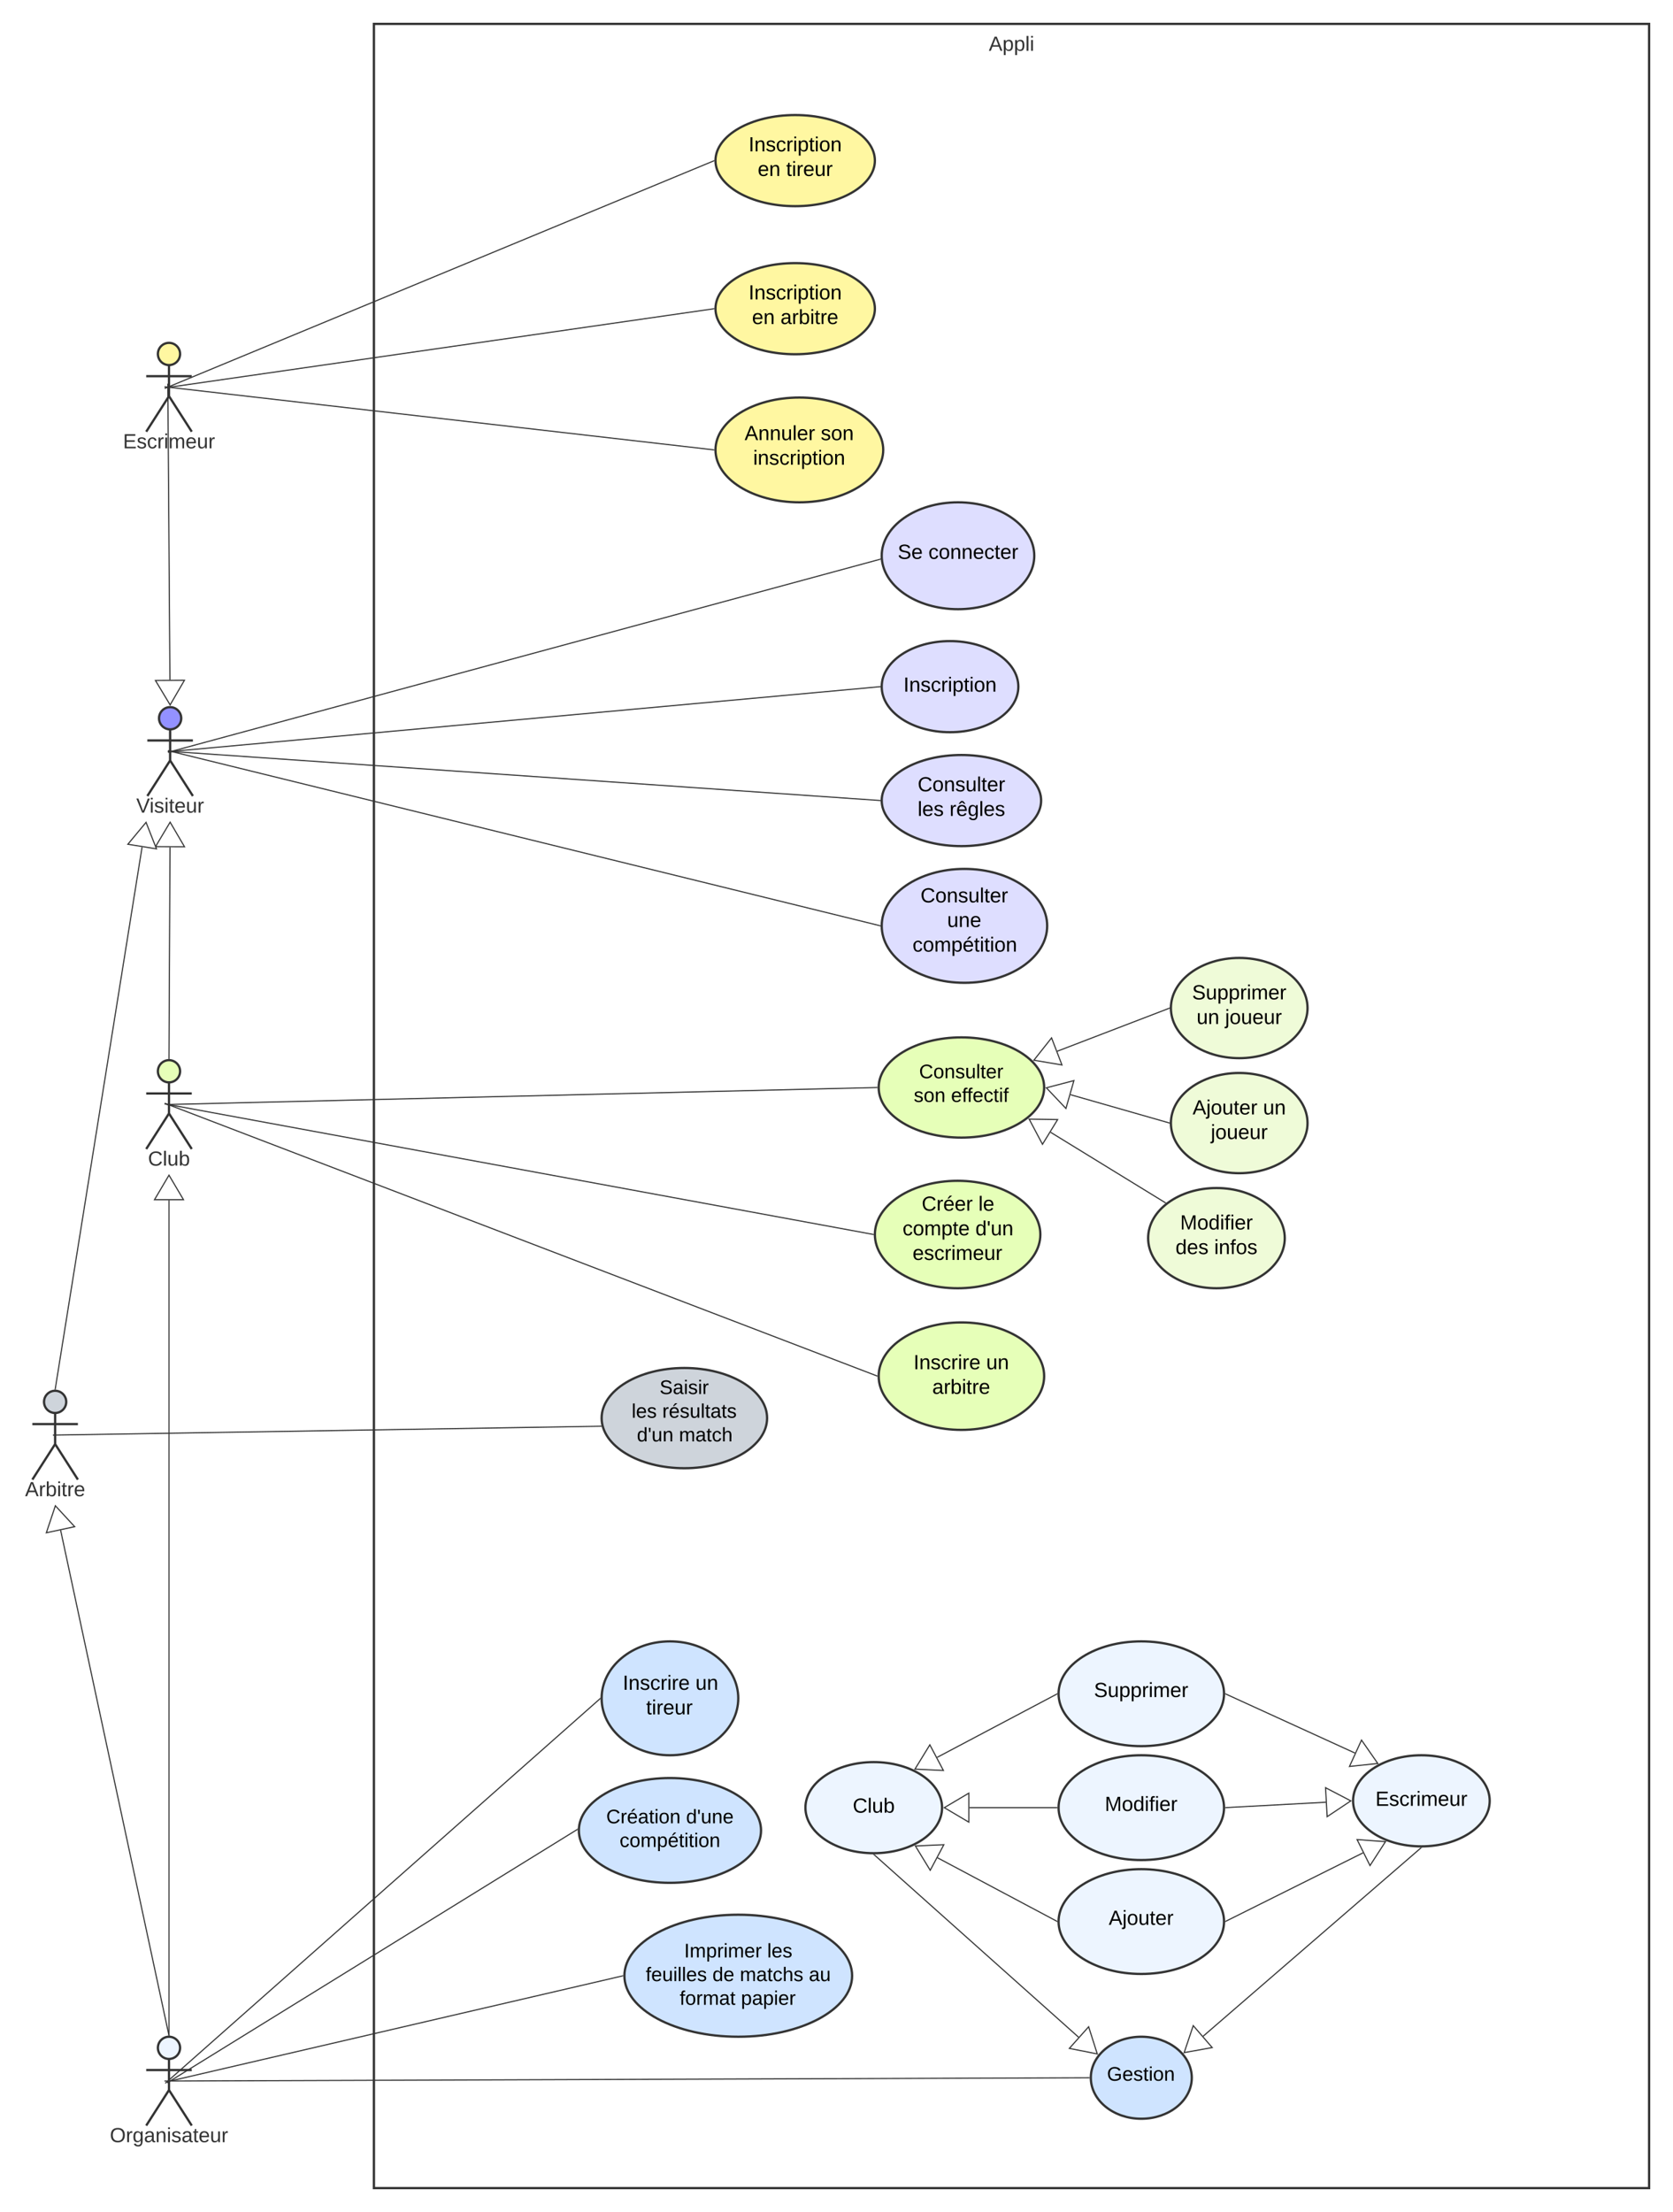 <svg xmlns="http://www.w3.org/2000/svg" xmlns:xlink="http://www.w3.org/1999/xlink" xmlns:lucid="lucid" width="1469.42" height="1942"><g transform="translate(-471.575 -39)" lucid:page-tab-id="HWEp-vi-RSFO"><path d="M0 0h2364.5v2029.66H0z" fill="#fff"/><path d="M630.75 669.6c0 5.37-4.37 9.74-9.75 9.74s-9.75-4.37-9.75-9.75c0-5.4 4.37-9.76 9.75-9.76s9.75 4.36 9.75 9.75z" stroke="#333" stroke-width="2" fill="#9391ff"/><path d="M621 679.34v27.3l20 31.2m-20-31.2l-20 31.2m0-48.75h40" stroke="#333" stroke-width="2" fill="none"/><path d="M601 659.84h40v100h-40z" fill="none"/><use xlink:href="#a" transform="matrix(1,0,0,1,521,737.838) translate(70.25 14.6)"/><path d="M800 60h1120v1900H800z" stroke="#333" stroke-width="2" fill-opacity="0"/><use xlink:href="#b" transform="matrix(1,0,0,1,808,68) translate(532.05 15.6)"/><path d="M629.75 349.75c0 5.38-4.37 9.75-9.75 9.75s-9.75-4.37-9.75-9.75S614.62 340 620 340s9.75 4.37 9.75 9.75z" stroke="#333" stroke-width="2" fill="#fff7a1"/><path d="M620 359.5v27.3l20 31.2m-20-31.2L600 418m0-48.75h40" stroke="#333" stroke-width="2" fill="none"/><path d="M600 340h40v100h-40z" fill="none"/><use xlink:href="#c" transform="matrix(1,0,0,1,520,418) translate(59.6 14.6)"/><path d="M629.75 979.5c0 5.38-4.37 9.75-9.75 9.75s-9.75-4.37-9.75-9.75c0-5.4 4.37-9.75 9.75-9.75s9.75 4.36 9.75 9.75z" stroke="#333" stroke-width="2" fill="#e6ffb8"/><path d="M620 989.25v27.3l20 31.2m-20-31.2l-20 31.2m0-48.75h40" stroke="#333" stroke-width="2" fill="none"/><path d="M600 969.75h40v100h-40z" fill="none"/><use xlink:href="#d" transform="matrix(1,0,0,1,520,1047.748) translate(81.55 14.6)"/><path d="M629.75 1836.87c0 5.38-4.37 9.75-9.75 9.75s-9.75-4.37-9.75-9.75c0-5.4 4.37-9.75 9.75-9.75s9.75 4.36 9.75 9.75z" stroke="#333" stroke-width="2" fill="#edf5ff"/><path d="M620 1846.62v27.3l20 31.2m-20-31.2l-20 31.2m0-48.75h40" stroke="#333" stroke-width="2" fill="none"/><path d="M600 1827.12h40v100h-40z" fill="none"/><use xlink:href="#e" transform="matrix(1,0,0,1,520,1905.118) translate(48.075 14.6)"/><path d="M1366 641.84c0 22.1-26.86 40-60 40s-60-17.9-60-40 26.86-40 60-40 60 17.9 60 40z" stroke="#333" stroke-width="2" fill="#dedeff"/><use xlink:href="#f" transform="matrix(1,0,0,1,1245.999,601.838) translate(19.08 44.4)"/><path d="M1386 741.84c0 22.1-31.34 40-70 40s-70-17.9-70-40 31.34-40 70-40 70 17.9 70 40z" stroke="#333" stroke-width="2" fill="#dedeff"/><use xlink:href="#g" transform="matrix(1,0,0,1,1245.999,701.838) translate(31.58 31.9)"/><use xlink:href="#h" transform="matrix(1,0,0,1,1245.999,701.838) translate(31.58 53.5)"/><use xlink:href="#i" transform="matrix(1,0,0,1,1245.999,701.838) translate(59.53 53.5)"/><path d="M1380 526.92c0 25.9-30 46.92-67 46.92s-67-21-67-46.92c0-25.9 30-46.92 67-46.92s67 21 67 46.92z" stroke="#333" stroke-width="2" fill="#dedeff"/><use xlink:href="#j" transform="matrix(1,0,0,1,1245.999,480) translate(14.03 49.65)"/><use xlink:href="#k" transform="matrix(1,0,0,1,1245.999,480) translate(41.03 49.65)"/><path d="M1391.33 851.84c0 27.6-32.53 50-72.66 50-40.14 0-72.67-22.4-72.67-50 0-27.62 32.53-50 72.67-50 40.13 0 72.66 22.38 72.66 50z" stroke="#333" stroke-width="2" fill="#dedeff"/><use xlink:href="#g" transform="matrix(1,0,0,1,1245.999,801.838) translate(34.08 29.41)"/><use xlink:href="#l" transform="matrix(1,0,0,1,1245.999,801.838) translate(57.505 51.01)"/><use xlink:href="#m" transform="matrix(1,0,0,1,1245.999,801.838) translate(27.08 72.61)"/><path d="M1220 1773.56c0 29.58-44.77 53.56-100 53.56s-100-23.98-100-53.56c0-29.58 44.77-53.56 100-53.56s100 23.98 100 53.56z" stroke="#333" stroke-width="2" fill="#cfe4ff"/><use xlink:href="#n" transform="matrix(1,0,0,1,1020,1720) translate(52.483 37.492)"/><use xlink:href="#o" transform="matrix(1,0,0,1,1020,1720) translate(125.427 37.492)"/><use xlink:href="#p" transform="matrix(1,0,0,1,1020,1720) translate(18.731 58.292)"/><use xlink:href="#q" transform="matrix(1,0,0,1,1020,1720) translate(77.327 58.292)"/><use xlink:href="#r" transform="matrix(1,0,0,1,1020,1720) translate(101.401 58.292)"/><use xlink:href="#s" transform="matrix(1,0,0,1,1020,1720) translate(162.02 58.292)"/><use xlink:href="#t" transform="matrix(1,0,0,1,1020,1720) translate(48.564 79.092)"/><use xlink:href="#u" transform="matrix(1,0,0,1,1020,1720) translate(102.394 79.092)"/><path d="M1140 1646c0 25.4-35.82 46-80 46s-80-20.6-80-46 35.82-46 80-46 80 20.6 80 46z" stroke="#333" stroke-width="2" fill="#cfe4ff"/><use xlink:href="#v" transform="matrix(1,0,0,1,980,1600) translate(24.033 39.742)"/><use xlink:href="#w" transform="matrix(1,0,0,1,980,1600) translate(94.185 39.742)"/><use xlink:href="#x" transform="matrix(1,0,0,1,980,1600) translate(35.781 60.542)"/><path d="M1388.67 993.75c0 24.3-32.54 44-72.67 44s-72.67-19.7-72.67-44 32.54-44 72.67-44 72.67 19.7 72.67 44z" stroke="#333" stroke-width="2" fill="#e6ffb8"/><use xlink:href="#y" transform="matrix(1,0,0,1,1243.333,949.748) translate(35.503 35.867)"/><use xlink:href="#z" transform="matrix(1,0,0,1,1243.333,949.748) translate(30.809 56.667)"/><use xlink:href="#A" transform="matrix(1,0,0,1,1243.333,949.748) translate(63.549 56.667)"/><path d="M1145.33 1284c0 24.3-32.53 44-72.66 44-40.14 0-72.67-19.7-72.67-44s32.53-44 72.67-44c40.13 0 72.66 19.7 72.66 44z" stroke="#333" stroke-width="2" fill="#ced4db"/><use xlink:href="#B" transform="matrix(1,0,0,1,1000,1240) translate(50.911 22.877)"/><use xlink:href="#C" transform="matrix(1,0,0,1,1000,1240) translate(26.355 43.677)"/><use xlink:href="#D" transform="matrix(1,0,0,1,1000,1240) translate(53.27 43.677)"/><use xlink:href="#E" transform="matrix(1,0,0,1,1000,1240) translate(30.948 64.477)"/><use xlink:href="#F" transform="matrix(1,0,0,1,1000,1240) translate(67.925 64.477)"/><path d="M621.42 1865.74l357.2-220.6M621.44 1865.73l-3 1.85" stroke="#333" fill="none"/><path d="M979.02 1645.48l-.16.1-.52-.85.7-.45z" stroke="#333" stroke-width=".05" fill="#333"/><path d="M621.5 1008.62l620.33-14.86M621.5 1008.62l-3.5.08" stroke="#333" fill="none"/><path d="M1242.33 993.75l.02.5h-.52l-.02-1h.55z" stroke="#333" stroke-width=".05" fill="#333"/><path d="M621.5 1865.9l397-92.23M621.5 1865.88l-3.42.8" stroke="#333" fill="none"/><path d="M1019 1773.55v.52l-.4.1-.2-.98.6-.16z" stroke="#333" stroke-width=".05" fill="#333"/><path d="M529.75 1269.75c0 5.38-4.37 9.75-9.75 9.75s-9.75-4.37-9.75-9.75 4.37-9.75 9.75-9.75 9.75 4.37 9.75 9.75z" stroke="#333" stroke-width="2" fill="#ced4db"/><path d="M520 1279.5v27.3l20 31.2m-20-31.2l-20 31.2m0-48.75h40" stroke="#333" stroke-width="2" fill="none"/><path d="M500 1260h40v100h-40z" fill="none"/><use xlink:href="#G" transform="matrix(1,0,0,1,420,1338) translate(73.575 14.6)"/><path d="M521.5 1298.87l477.92-7.74M521.5 1298.87l-3.5.06" stroke="#333" fill="none"/><path d="M1000 1291.4l.05.22h-.63l-.02-1h.4z" stroke="#333" stroke-width=".05" fill="#333"/><path d="M622.48 698.6l622.17-168.62M622.5 698.6l-3.4.9" stroke="#333" fill="none"/><path d="M1245.1 529.6l.1.75-.43.12-.26-.97.6-.16z" stroke="#333" stroke-width=".05" fill="#333"/><path d="M622.5 698.67l622-56.8M622.5 698.67l-3.5.32" stroke="#333" fill="none"/><path d="M1245 641.84l.02.5-.5.04-.08-1 .58-.05z" stroke="#333" stroke-width=".05" fill="#333"/><path d="M622.5 698.75l622 43.05M622.5 698.76l-3.5-.25" stroke="#333" fill="none"/><path d="M1245.02 741.34l-.02.5.02.5-.57-.04.07-1z" stroke="#333" stroke-width=".05" fill="#333"/><path d="M622.5 698.84l622 152.88M622.5 698.84l-3.4-.84" stroke="#333" fill="none"/><path d="M1245.02 851.33l-.02.5v.53l-.62-.16.24-.97z" stroke="#333" stroke-width=".05" fill="#333"/><path d="M619.9 1825.62l-95.07-443.13" stroke="#333" fill="none"/><path d="M620.53 1826.2l-.52-.1-.5.08-.1-.47.98-.2z" stroke="#333" stroke-width=".05" fill="#333"/><path d="M520.2 1360.96l16.96 18.37-24.88 5.34z" stroke="#333" fill="#fff"/><path d="M1240 310c0 22.1-31.34 40-70 40s-70-17.9-70-40 31.34-40 70-40 70 17.9 70 40z" stroke="#333" stroke-width="2" fill="#fff7a1"/><use xlink:href="#H" transform="matrix(1,0,0,1,1100,270) translate(29.08 31.9)"/><use xlink:href="#I" transform="matrix(1,0,0,1,1100,270) translate(32.08 53.5)"/><use xlink:href="#J" transform="matrix(1,0,0,1,1100,270) translate(57.08 53.5)"/><path d="M621.5 378.8l477-68.73M621.5 378.8l-3.47.5" stroke="#333" fill="none"/><path d="M1099 310l.02.5-.46.07-.14-1 .6-.08z" stroke="#333" stroke-width=".05" fill="#333"/><path d="M1247.33 434c0 25.4-32.98 46-73.66 46-40.7 0-73.67-20.6-73.67-46s32.98-46 73.67-46c40.68 0 73.66 20.6 73.66 46z" stroke="#333" stroke-width="2" fill="#fff7a1"/><use xlink:href="#K" transform="matrix(1,0,0,1,1100,388) translate(25.555 37.4)"/><use xlink:href="#L" transform="matrix(1,0,0,1,1100,388) translate(92.455 37.4)"/><use xlink:href="#M" transform="matrix(1,0,0,1,1100,388) translate(33.105 59)"/><path d="M619.5 378.94l479 55M619.5 378.94l-3.48-.4" stroke="#333" fill="none"/><path d="M1099.02 433.5l-.02.5v.5l-.57-.06.12-1z" stroke="#333" stroke-width=".05" fill="#333"/><path d="M619 379.38l1.84 256.45M619 379.4l-.02-3.52" stroke="#333" fill="none"/><path d="M621 657.85l-12.9-21.43 25.47-.18z" stroke="#333" fill="#fff"/><path d="M620 968.24l.9-185.4" stroke="#333" fill="none"/><path d="M620.5 968.23v.6l-.5-.1-.5.08v-.58z" stroke="#333" stroke-width=".05" fill="#333"/><path d="M621 760.82l12.62 21.58-25.45-.12z" stroke="#333" fill="#fff"/><path d="M620 1825.6v-732.85" stroke="#333" fill="none"/><path d="M620.5 1826.2l-.5-.1-.5.08v-.6l1 .02z" stroke="#333" stroke-width=".05" fill="#333"/><path d="M620 1070.73l12.73 21.52h-25.46z" stroke="#333" fill="#fff"/><path d="M520.08 1258.5l76.28-475.8" stroke="#333" fill="none"/><path d="M520.58 1258.56l-.1.5-.47-.07-.52.07.1-.67z" stroke="#333" stroke-width=".05" fill="#333"/><path d="M599.85 760.97l9.15 23.26-25.13-4.03z" stroke="#333" fill="#fff"/><path d="M1240 180c0 22.1-31.34 40-70 40s-70-17.9-70-40 31.34-40 70-40 70 17.9 70 40z" stroke="#333" stroke-width="2" fill="#fff7a1"/><use xlink:href="#H" transform="matrix(1,0,0,1,1100,140) translate(29.08 31.9)"/><use xlink:href="#I" transform="matrix(1,0,0,1,1100,140) translate(37.08 53.5)"/><use xlink:href="#N" transform="matrix(1,0,0,1,1100,140) translate(62.08 53.5)"/><path d="M619.46 378.7l479.08-198.5M619.47 378.7l-3.24 1.33" stroke="#333" fill="none"/><path d="M1099 180l.02.53-.3.13-.4-.93.7-.28z" stroke="#333" stroke-width=".05" fill="#333"/><path d="M1620 924c0 24.3-26.86 44-60 44s-60-19.7-60-44 26.86-44 60-44 60 19.7 60 44z" stroke="#333" stroke-width="2" fill="#effbd8"/><use xlink:href="#O" transform="matrix(1,0,0,1,1500,880) translate(18.605 36.4)"/><use xlink:href="#P" transform="matrix(1,0,0,1,1500,880) translate(22.555 58)"/><use xlink:href="#Q" transform="matrix(1,0,0,1,1500,880) translate(47.555 58)"/><path d="M1518.34 1863.12c0 19.88-19.85 36-44.34 36-24.48 0-44.33-16.12-44.33-36s19.85-36 44.33-36c24.5 0 44.34 16.12 44.34 36z" stroke="#333" stroke-width="2" fill="#cfe4ff"/><use xlink:href="#R" transform="matrix(1,0,0,1,1429.668,1827.118) translate(14.177 38.617)"/><path d="M619.5 1866l808.67-2.88M619.5 1866H616" stroke="#333" fill="none"/><path d="M1428.67 1863.12l.02.5h-.55v-1h.54z" stroke="#333" stroke-width=".05" fill="#333"/><path d="M1620 1025c0 24.3-26.86 44-60 44s-60-19.7-60-44 26.86-44 60-44 60 19.7 60 44z" stroke="#333" stroke-width="2" fill="#effbd8"/><use xlink:href="#S" transform="matrix(1,0,0,1,1500,981) translate(19.055 36.4)"/><use xlink:href="#T" transform="matrix(1,0,0,1,1500,981) translate(80.955 36.4)"/><use xlink:href="#Q" transform="matrix(1,0,0,1,1500,981) translate(35.055 58)"/><path d="M1600 1126c0 24.3-26.86 44-60 44s-60-19.7-60-44 26.86-44 60-44 60 19.7 60 44z" stroke="#333" stroke-width="2" fill="#effbd8"/><use xlink:href="#U" transform="matrix(1,0,0,1,1480,1082) translate(28.105 36.4)"/><use xlink:href="#V" transform="matrix(1,0,0,1,1480,1082) translate(24.03 58)"/><use xlink:href="#W" transform="matrix(1,0,0,1,1480,1082) translate(58.03 58)"/><path d="M1498.53 924.18l-98.32 37.72" stroke="#333" fill="none"/><path d="M1499 924l.02.53-.32.12-.36-.93.68-.26z" stroke="#333" stroke-width=".05" fill="#333"/><path d="M1379.65 969.8l15.53-19.6 9.12 23.76z" stroke="#333" fill="#fff"/><path d="M1498.52 1024.86l-86.74-24.8" stroke="#333" fill="none"/><path d="M1499.02 1024.5l-.02.5.02.53-.65-.2.27-.95z" stroke="#333" stroke-width=".05" fill="#333"/><path d="M1390.6 994.02l24.2-6.32-7 24.47z" stroke="#333" fill="#fff"/><path d="M1546.67 1626c0 25.4-32.54 46-72.67 46s-72.66-20.6-72.66-46 32.53-46 72.66-46c40.13 0 72.67 20.6 72.67 46z" stroke="#333" stroke-width="2" fill="#edf5ff"/><use xlink:href="#X" transform="matrix(1,0,0,1,1401.335,1580) translate(40.605 48.9)"/><path d="M1495.13 1094.93l-100.86-61.9" stroke="#333" fill="none"/><path d="M1495.96 1094.85l-.8.68-.3-.18.52-.86z" stroke="#333" stroke-width=".05" fill="#333"/><path d="M1375.5 1021.52l25 .4-13.3 21.7z" stroke="#333" fill="#fff"/><path d="M1546.67 1726c0 25.4-32.54 46-72.67 46s-72.66-20.6-72.66-46 32.53-46 72.66-46c40.13 0 72.67 20.6 72.67 46z" stroke="#333" stroke-width="2" fill="#edf5ff"/><use xlink:href="#Y" transform="matrix(1,0,0,1,1401.335,1680) translate(44.055 48.9)"/><path d="M1546.67 1526c0 25.4-32.54 46-72.67 46s-72.66-20.6-72.66-46 32.53-46 72.66-46c40.13 0 72.67 20.6 72.67 46z" stroke="#333" stroke-width="2" fill="#edf5ff"/><use xlink:href="#Z" transform="matrix(1,0,0,1,1401.335,1480) translate(31.105 48.9)"/><path d="M1399.9 1526.23l-105.24 55.63" stroke="#333" fill="none"/><path d="M1400.33 1526l.02.56-.23.12-.47-.88.7-.38z" stroke="#333" stroke-width=".05" fill="#333"/><path d="M1275.2 1592.15l13.07-21.3 11.9 22.5z" stroke="#333" fill="#fff"/><path d="M1399.83 1626H1323" stroke="#333" fill="none"/><path d="M1400.33 1626l.02.5h-.53v-1h.53z" stroke="#333" stroke-width=".05" fill="#333"/><path d="M1300.98 1626l21.52-12.73v25.46z" stroke="#333" fill="#fff"/><path d="M1399.9 1725.77L1295 1670" stroke="#333" fill="none"/><path d="M1400.35 1725.44l-.02.56.02.58-.7-.38.47-.88z" stroke="#333" stroke-width=".05" fill="#333"/><path d="M1275.58 1659.66l24.98-1.13-11.95 22.47z" stroke="#333" fill="#fff"/><path d="M1299 1626c0 22.1-26.86 40-60 40s-60-17.9-60-40 26.86-40 60-40 60 17.9 60 40z" stroke="#333" stroke-width="2" fill="#edf5ff"/><use xlink:href="#aa" transform="matrix(1,0,0,1,1179,1586) translate(41.555 44.4)"/><path d="M1780 1620c0 22.1-26.86 40-60 40s-60-17.9-60-40 26.86-40 60-40 60 17.9 60 40z" stroke="#333" stroke-width="2" fill="#edf5ff"/><g><use xlink:href="#ab" transform="matrix(1,0,0,1,1660,1580) translate(19.605 44.4)"/></g><path d="M1548.12 1526.2l113.55 51.86" stroke="#333" fill="none"/><path d="M1548.34 1525.76l-.4.9-.3-.12.03-.54-.02-.56z" stroke="#333" stroke-width=".05" fill="#333"/><path d="M1681.7 1587.2l-24.86 2.64 10.57-23.15z" stroke="#333" fill="#fff"/><path d="M1548.17 1625.97l87.86-4.73" stroke="#333" fill="none"/><path d="M1548.2 1626.47l-.55.03.02-.5-.02-.5.5-.03z" stroke="#333" stroke-width=".05" fill="#333"/><path d="M1658.02 1620.05l-20.8 13.87-1.37-25.42z" stroke="#333" fill="#fff"/><path d="M1548.12 1725.78l120.63-60.12" stroke="#333" fill="none"/><path d="M1548.35 1726.22l-.7.35.02-.57-.02-.55.25-.13z" stroke="#333" stroke-width=".05" fill="#333"/><path d="M1688.46 1655.84l-13.58 21-11.36-22.8z" stroke="#333" fill="#fff"/><path d="M1239.37 1667.33l179.53 160.2" stroke="#333" fill="none"/><path d="M1239 1667l.7-.02-.65.73-.84-.73z" stroke="#333" stroke-width=".05" fill="#333"/><path d="M1435.33 1842.2l-24.53-4.84 16.94-19z" stroke="#333" fill="#fff"/><path d="M1719.62 1661.33l-191.3 165.33" stroke="#333" fill="none"/><path d="M1720 1661l.8-.03-.86.74-.64-.73z" stroke="#333" stroke-width=".05" fill="#333"/><path d="M1511.65 1841.06l7.96-23.7 16.65 19.26z" stroke="#333" fill="#fff"/><path d="M1120 1530c0 27.6-26.86 50-60 50s-60-22.4-60-50 26.86-50 60-50 60 22.4 60 50z" stroke="#333" stroke-width="2" fill="#cfe4ff"/><g><use xlink:href="#ac" transform="matrix(1,0,0,1,1000,1480) translate(18.58 42.525)"/><use xlink:href="#T" transform="matrix(1,0,0,1,1000,1480) translate(82.43 42.525)"/><use xlink:href="#N" transform="matrix(1,0,0,1,1000,1480) translate(39.08 64.125)"/></g><path d="M1385.33 1122.83c0 26.05-32.53 47.17-72.66 47.17-40.14 0-72.67-21.12-72.67-47.17s32.53-47.17 72.67-47.17c40.13 0 72.66 21.12 72.66 47.17z" stroke="#333" stroke-width="2" fill="#e6ffb8"/><g><use xlink:href="#ad" transform="matrix(1,0,0,1,1240,1075.657) translate(41.105 26.275)"/><use xlink:href="#ae" transform="matrix(1,0,0,1,1240,1075.657) translate(90.955 26.275)"/><use xlink:href="#af" transform="matrix(1,0,0,1,1240,1075.657) translate(24.33 47.875)"/><use xlink:href="#ag" transform="matrix(1,0,0,1,1240,1075.657) translate(88.28 47.875)"/><use xlink:href="#ah" transform="matrix(1,0,0,1,1240,1075.657) translate(33.105 69.475)"/></g><path d="M619.38 1865.67l379.25-335.34M619.38 1865.66l-2.63 2.33" stroke="#333" fill="none"/><path d="M999 1530l.02.65-.07.06-.67-.74.75-.65z" stroke="#333" stroke-width=".05" fill="#333"/><path d="M619.5 1008.72l619 114.02M619.5 1008.72l-3.45-.63" stroke="#333" fill="none"/><path d="M1239.02 1122.32l-.02.5v.52l-.6-.1.2-1z" stroke="#333" stroke-width=".05" fill="#333"/><path d="M1388.67 1247.17c0 26.05-32.54 47.17-72.67 47.17s-72.67-21.12-72.67-47.17S1275.87 1200 1316 1200s72.67 21.12 72.67 47.17z" stroke="#333" stroke-width="2" fill="#e6ffb8"/><g><use xlink:href="#ac" transform="matrix(1,0,0,1,1243.333,1200) translate(30.58 41.119)"/><use xlink:href="#T" transform="matrix(1,0,0,1,1243.333,1200) translate(94.43 41.119)"/><use xlink:href="#J" transform="matrix(1,0,0,1,1243.333,1200) translate(47.08 62.719)"/></g><path d="M619.47 1008.8l622.4 238.2M619.48 1008.8l-3.28-1.24" stroke="#333" fill="none"/><path d="M1242.35 1246.64l-.02.53.02.54-.67-.25.35-.93z" stroke="#333" stroke-width=".05" fill="#333"/><defs><path fill="#333" d="M137 0h-34L2-248h35l83 218 83-218h36" id="ai"/><path fill="#333" d="M24-231v-30h32v30H24zM24 0v-190h32V0H24" id="aj"/><path fill="#333" d="M135-143c-3-34-86-38-87 0 15 53 115 12 119 90S17 21 10-45l28-5c4 36 97 45 98 0-10-56-113-15-118-90-4-57 82-63 122-42 12 7 21 19 24 35" id="ak"/><path fill="#333" d="M59-47c-2 24 18 29 38 22v24C64 9 27 4 27-40v-127H5v-23h24l9-43h21v43h35v23H59v120" id="al"/><path fill="#333" d="M100-194c63 0 86 42 84 106H49c0 40 14 67 53 68 26 1 43-12 49-29l28 8c-11 28-37 45-77 45C44 4 14-33 15-96c1-61 26-98 85-98zm52 81c6-60-76-77-97-28-3 7-6 17-6 28h103" id="am"/><path fill="#333" d="M84 4C-5 8 30-112 23-190h32v120c0 31 7 50 39 49 72-2 45-101 50-169h31l1 190h-30c-1-10 1-25-2-33-11 22-28 36-60 37" id="an"/><path fill="#333" d="M114-163C36-179 61-72 57 0H25l-1-190h30c1 12-1 29 2 39 6-27 23-49 58-41v29" id="ao"/><g id="a"><use transform="matrix(0.05,0,0,0.05,0,0)" xlink:href="#ai"/><use transform="matrix(0.05,0,0,0.05,11.65,0)" xlink:href="#aj"/><use transform="matrix(0.05,0,0,0.05,15.6,0)" xlink:href="#ak"/><use transform="matrix(0.05,0,0,0.05,24.6,0)" xlink:href="#aj"/><use transform="matrix(0.05,0,0,0.05,28.55,0)" xlink:href="#al"/><use transform="matrix(0.05,0,0,0.05,33.55,0)" xlink:href="#am"/><use transform="matrix(0.05,0,0,0.05,43.55,0)" xlink:href="#an"/><use transform="matrix(0.05,0,0,0.05,53.55,0)" xlink:href="#ao"/></g><path fill="#333" d="M205 0l-28-72H64L36 0H1l101-248h38L239 0h-34zm-38-99l-47-123c-12 45-31 82-46 123h93" id="ap"/><path fill="#333" d="M115-194c55 1 70 41 70 98S169 2 115 4C84 4 66-9 55-30l1 105H24l-1-265h31l2 30c10-21 28-34 59-34zm-8 174c40 0 45-34 45-75s-6-73-45-74c-42 0-51 32-51 76 0 43 10 73 51 73" id="aq"/><path fill="#333" d="M24 0v-261h32V0H24" id="ar"/><g id="b"><use transform="matrix(0.05,0,0,0.05,0,0)" xlink:href="#ap"/><use transform="matrix(0.05,0,0,0.05,12,0)" xlink:href="#aq"/><use transform="matrix(0.05,0,0,0.05,22,0)" xlink:href="#aq"/><use transform="matrix(0.05,0,0,0.05,32,0)" xlink:href="#ar"/><use transform="matrix(0.05,0,0,0.05,35.95,0)" xlink:href="#aj"/></g><path fill="#333" d="M30 0v-248h187v28H63v79h144v27H63v87h162V0H30" id="as"/><path fill="#333" d="M96-169c-40 0-48 33-48 73s9 75 48 75c24 0 41-14 43-38l32 2c-6 37-31 61-74 61-59 0-76-41-82-99-10-93 101-131 147-64 4 7 5 14 7 22l-32 3c-4-21-16-35-41-35" id="at"/><path fill="#333" d="M210-169c-67 3-38 105-44 169h-31v-121c0-29-5-50-35-48C34-165 62-65 56 0H25l-1-190h30c1 10-1 24 2 32 10-44 99-50 107 0 11-21 27-35 58-36 85-2 47 119 55 194h-31v-121c0-29-5-49-35-48" id="au"/><g id="c"><use transform="matrix(0.05,0,0,0.05,0,0)" xlink:href="#as"/><use transform="matrix(0.05,0,0,0.05,12,0)" xlink:href="#ak"/><use transform="matrix(0.05,0,0,0.05,21,0)" xlink:href="#at"/><use transform="matrix(0.05,0,0,0.05,30,0)" xlink:href="#ao"/><use transform="matrix(0.05,0,0,0.05,35.95,0)" xlink:href="#aj"/><use transform="matrix(0.05,0,0,0.05,39.9,0)" xlink:href="#au"/><use transform="matrix(0.05,0,0,0.05,54.85,0)" xlink:href="#am"/><use transform="matrix(0.05,0,0,0.05,64.85,0)" xlink:href="#an"/><use transform="matrix(0.05,0,0,0.05,74.85,0)" xlink:href="#ao"/></g><path fill="#333" d="M212-179c-10-28-35-45-73-45-59 0-87 40-87 99 0 60 29 101 89 101 43 0 62-24 78-52l27 14C228-24 195 4 139 4 59 4 22-46 18-125c-6-104 99-153 187-111 19 9 31 26 39 46" id="av"/><path fill="#333" d="M115-194c53 0 69 39 70 98 0 66-23 100-70 100C84 3 66-7 56-30L54 0H23l1-261h32v101c10-23 28-34 59-34zm-8 174c40 0 45-34 45-75 0-40-5-75-45-74-42 0-51 32-51 76 0 43 10 73 51 73" id="aw"/><g id="d"><use transform="matrix(0.05,0,0,0.05,0,0)" xlink:href="#av"/><use transform="matrix(0.05,0,0,0.05,12.95,0)" xlink:href="#ar"/><use transform="matrix(0.05,0,0,0.05,16.9,0)" xlink:href="#an"/><use transform="matrix(0.05,0,0,0.05,26.9,0)" xlink:href="#aw"/></g><path fill="#333" d="M140-251c81 0 123 46 123 126C263-46 219 4 140 4 59 4 17-45 17-125s42-126 123-126zm0 227c63 0 89-41 89-101s-29-99-89-99c-61 0-89 39-89 99S79-25 140-24" id="ax"/><path fill="#333" d="M177-190C167-65 218 103 67 71c-23-6-38-20-44-43l32-5c15 47 100 32 89-28v-30C133-14 115 1 83 1 29 1 15-40 15-95c0-56 16-97 71-98 29-1 48 16 59 35 1-10 0-23 2-32h30zM94-22c36 0 50-32 50-73 0-42-14-75-50-75-39 0-46 34-46 75s6 73 46 73" id="ay"/><path fill="#333" d="M141-36C126-15 110 5 73 4 37 3 15-17 15-53c-1-64 63-63 125-63 3-35-9-54-41-54-24 1-41 7-42 31l-33-3c5-37 33-52 76-52 45 0 72 20 72 64v82c-1 20 7 32 28 27v20c-31 9-61-2-59-35zM48-53c0 20 12 33 32 33 41-3 63-29 60-74-43 2-92-5-92 41" id="az"/><path fill="#333" d="M117-194c89-4 53 116 60 194h-32v-121c0-31-8-49-39-48C34-167 62-67 57 0H25l-1-190h30c1 10-1 24 2 32 11-22 29-35 61-36" id="aA"/><g id="e"><use transform="matrix(0.05,0,0,0.05,0,0)" xlink:href="#ax"/><use transform="matrix(0.05,0,0,0.05,14,0)" xlink:href="#ao"/><use transform="matrix(0.05,0,0,0.05,19.95,0)" xlink:href="#ay"/><use transform="matrix(0.05,0,0,0.05,29.95,0)" xlink:href="#az"/><use transform="matrix(0.05,0,0,0.05,39.95,0)" xlink:href="#aA"/><use transform="matrix(0.05,0,0,0.05,49.95,0)" xlink:href="#aj"/><use transform="matrix(0.05,0,0,0.05,53.9,0)" xlink:href="#ak"/><use transform="matrix(0.05,0,0,0.05,62.9,0)" xlink:href="#az"/><use transform="matrix(0.05,0,0,0.05,72.9,0)" xlink:href="#al"/><use transform="matrix(0.05,0,0,0.05,77.9,0)" xlink:href="#am"/><use transform="matrix(0.05,0,0,0.05,87.9,0)" xlink:href="#an"/><use transform="matrix(0.05,0,0,0.05,97.9,0)" xlink:href="#ao"/></g><path d="M33 0v-248h34V0H33" id="aB"/><path d="M117-194c89-4 53 116 60 194h-32v-121c0-31-8-49-39-48C34-167 62-67 57 0H25l-1-190h30c1 10-1 24 2 32 11-22 29-35 61-36" id="aC"/><path d="M135-143c-3-34-86-38-87 0 15 53 115 12 119 90S17 21 10-45l28-5c4 36 97 45 98 0-10-56-113-15-118-90-4-57 82-63 122-42 12 7 21 19 24 35" id="aD"/><path d="M96-169c-40 0-48 33-48 73s9 75 48 75c24 0 41-14 43-38l32 2c-6 37-31 61-74 61-59 0-76-41-82-99-10-93 101-131 147-64 4 7 5 14 7 22l-32 3c-4-21-16-35-41-35" id="aE"/><path d="M114-163C36-179 61-72 57 0H25l-1-190h30c1 12-1 29 2 39 6-27 23-49 58-41v29" id="aF"/><path d="M24-231v-30h32v30H24zM24 0v-190h32V0H24" id="aG"/><path d="M115-194c55 1 70 41 70 98S169 2 115 4C84 4 66-9 55-30l1 105H24l-1-265h31l2 30c10-21 28-34 59-34zm-8 174c40 0 45-34 45-75s-6-73-45-74c-42 0-51 32-51 76 0 43 10 73 51 73" id="aH"/><path d="M59-47c-2 24 18 29 38 22v24C64 9 27 4 27-40v-127H5v-23h24l9-43h21v43h35v23H59v120" id="aI"/><path d="M100-194c62-1 85 37 85 99 1 63-27 99-86 99S16-35 15-95c0-66 28-99 85-99zM99-20c44 1 53-31 53-75 0-43-8-75-51-75s-53 32-53 75 10 74 51 75" id="aJ"/><g id="f"><use transform="matrix(0.05,0,0,0.05,0,0)" xlink:href="#aB"/><use transform="matrix(0.05,0,0,0.05,5,0)" xlink:href="#aC"/><use transform="matrix(0.05,0,0,0.05,15,0)" xlink:href="#aD"/><use transform="matrix(0.05,0,0,0.05,24,0)" xlink:href="#aE"/><use transform="matrix(0.05,0,0,0.05,33,0)" xlink:href="#aF"/><use transform="matrix(0.05,0,0,0.05,38.95,0)" xlink:href="#aG"/><use transform="matrix(0.05,0,0,0.05,42.9,0)" xlink:href="#aH"/><use transform="matrix(0.05,0,0,0.05,52.9,0)" xlink:href="#aI"/><use transform="matrix(0.05,0,0,0.05,57.9,0)" xlink:href="#aG"/><use transform="matrix(0.05,0,0,0.05,61.85,0)" xlink:href="#aJ"/><use transform="matrix(0.05,0,0,0.05,71.85,0)" xlink:href="#aC"/></g><path d="M212-179c-10-28-35-45-73-45-59 0-87 40-87 99 0 60 29 101 89 101 43 0 62-24 78-52l27 14C228-24 195 4 139 4 59 4 22-46 18-125c-6-104 99-153 187-111 19 9 31 26 39 46" id="aK"/><path d="M84 4C-5 8 30-112 23-190h32v120c0 31 7 50 39 49 72-2 45-101 50-169h31l1 190h-30c-1-10 1-25-2-33-11 22-28 36-60 37" id="aL"/><path d="M24 0v-261h32V0H24" id="aM"/><path d="M100-194c63 0 86 42 84 106H49c0 40 14 67 53 68 26 1 43-12 49-29l28 8c-11 28-37 45-77 45C44 4 14-33 15-96c1-61 26-98 85-98zm52 81c6-60-76-77-97-28-3 7-6 17-6 28h103" id="aN"/><g id="g"><use transform="matrix(0.05,0,0,0.05,0,0)" xlink:href="#aK"/><use transform="matrix(0.05,0,0,0.05,12.95,0)" xlink:href="#aJ"/><use transform="matrix(0.05,0,0,0.05,22.95,0)" xlink:href="#aC"/><use transform="matrix(0.05,0,0,0.05,32.95,0)" xlink:href="#aD"/><use transform="matrix(0.05,0,0,0.05,41.95,0)" xlink:href="#aL"/><use transform="matrix(0.05,0,0,0.05,51.95,0)" xlink:href="#aM"/><use transform="matrix(0.05,0,0,0.05,55.9,0)" xlink:href="#aI"/><use transform="matrix(0.05,0,0,0.05,60.9,0)" xlink:href="#aN"/><use transform="matrix(0.05,0,0,0.05,70.9,0)" xlink:href="#aF"/></g><g id="h"><use transform="matrix(0.05,0,0,0.05,0,0)" xlink:href="#aM"/><use transform="matrix(0.05,0,0,0.05,3.95,0)" xlink:href="#aN"/><use transform="matrix(0.05,0,0,0.05,13.95,0)" xlink:href="#aD"/></g><path d="M100-194c63 0 86 42 84 106H49c0 40 14 67 53 68 26 1 43-12 49-29l28 8c-11 28-37 45-77 45C44 4 14-33 15-96c1-61 26-98 85-98zm52 81c6-60-76-77-97-28-3 7-6 17-6 28h103zm-32-149c12 18 30 30 39 51-31 2-38-20-57-30-20 10-27 32-59 30 9-22 29-33 41-51h36" id="aO"/><path d="M177-190C167-65 218 103 67 71c-23-6-38-20-44-43l32-5c15 47 100 32 89-28v-30C133-14 115 1 83 1 29 1 15-40 15-95c0-56 16-97 71-98 29-1 48 16 59 35 1-10 0-23 2-32h30zM94-22c36 0 50-32 50-73 0-42-14-75-50-75-39 0-46 34-46 75s6 73 46 73" id="aP"/><g id="i"><use transform="matrix(0.05,0,0,0.05,0,0)" xlink:href="#aF"/><use transform="matrix(0.05,0,0,0.05,5.95,0)" xlink:href="#aO"/><use transform="matrix(0.05,0,0,0.05,15.95,0)" xlink:href="#aP"/><use transform="matrix(0.05,0,0,0.05,25.95,0)" xlink:href="#aM"/><use transform="matrix(0.05,0,0,0.05,29.9,0)" xlink:href="#aN"/><use transform="matrix(0.05,0,0,0.05,39.9,0)" xlink:href="#aD"/></g><path d="M185-189c-5-48-123-54-124 2 14 75 158 14 163 119 3 78-121 87-175 55-17-10-28-26-33-46l33-7c5 56 141 63 141-1 0-78-155-14-162-118-5-82 145-84 179-34 5 7 8 16 11 25" id="aQ"/><g id="j"><use transform="matrix(0.05,0,0,0.05,0,0)" xlink:href="#aQ"/><use transform="matrix(0.05,0,0,0.05,12,0)" xlink:href="#aN"/></g><g id="k"><use transform="matrix(0.05,0,0,0.05,0,0)" xlink:href="#aE"/><use transform="matrix(0.05,0,0,0.05,9,0)" xlink:href="#aJ"/><use transform="matrix(0.05,0,0,0.05,19,0)" xlink:href="#aC"/><use transform="matrix(0.05,0,0,0.05,29,0)" xlink:href="#aC"/><use transform="matrix(0.05,0,0,0.05,39,0)" xlink:href="#aN"/><use transform="matrix(0.05,0,0,0.05,49,0)" xlink:href="#aE"/><use transform="matrix(0.05,0,0,0.05,58,0)" xlink:href="#aI"/><use transform="matrix(0.05,0,0,0.05,63,0)" xlink:href="#aN"/><use transform="matrix(0.05,0,0,0.05,73,0)" xlink:href="#aF"/></g><g id="l"><use transform="matrix(0.05,0,0,0.05,0,0)" xlink:href="#aL"/><use transform="matrix(0.05,0,0,0.05,10,0)" xlink:href="#aC"/><use transform="matrix(0.05,0,0,0.05,20,0)" xlink:href="#aN"/></g><path d="M210-169c-67 3-38 105-44 169h-31v-121c0-29-5-50-35-48C34-165 62-65 56 0H25l-1-190h30c1 10-1 24 2 32 10-44 99-50 107 0 11-21 27-35 58-36 85-2 47 119 55 194h-31v-121c0-29-5-49-35-48" id="aR"/><path d="M100-194c63 0 86 42 84 106H49c0 40 14 67 53 68 26 1 43-12 49-29l28 8c-11 28-37 45-77 45C44 4 14-33 15-96c1-61 26-98 85-98zm52 81c6-60-76-77-97-28-3 7-6 17-6 28h103zm-74-98c8-23 27-35 38-54h36v5l-58 49H78" id="aS"/><g id="m"><use transform="matrix(0.05,0,0,0.05,0,0)" xlink:href="#aE"/><use transform="matrix(0.05,0,0,0.05,9,0)" xlink:href="#aJ"/><use transform="matrix(0.05,0,0,0.05,19,0)" xlink:href="#aR"/><use transform="matrix(0.05,0,0,0.05,33.95,0)" xlink:href="#aH"/><use transform="matrix(0.05,0,0,0.05,43.95,0)" xlink:href="#aS"/><use transform="matrix(0.05,0,0,0.05,53.95,0)" xlink:href="#aI"/><use transform="matrix(0.05,0,0,0.05,58.95,0)" xlink:href="#aG"/><use transform="matrix(0.05,0,0,0.05,62.9,0)" xlink:href="#aI"/><use transform="matrix(0.05,0,0,0.05,67.9,0)" xlink:href="#aG"/><use transform="matrix(0.05,0,0,0.05,71.85,0)" xlink:href="#aJ"/><use transform="matrix(0.05,0,0,0.05,81.85,0)" xlink:href="#aC"/></g><g id="n"><use transform="matrix(0.048,0,0,0.048,0,0)" xlink:href="#aB"/><use transform="matrix(0.048,0,0,0.048,4.815,0)" xlink:href="#aR"/><use transform="matrix(0.048,0,0,0.048,19.211,0)" xlink:href="#aH"/><use transform="matrix(0.048,0,0,0.048,28.841,0)" xlink:href="#aF"/><use transform="matrix(0.048,0,0,0.048,34.57,0)" xlink:href="#aG"/><use transform="matrix(0.048,0,0,0.048,38.374,0)" xlink:href="#aR"/><use transform="matrix(0.048,0,0,0.048,52.77,0)" xlink:href="#aN"/><use transform="matrix(0.048,0,0,0.048,62.4,0)" xlink:href="#aF"/></g><g id="o"><use transform="matrix(0.048,0,0,0.048,0,0)" xlink:href="#aM"/><use transform="matrix(0.048,0,0,0.048,3.804,0)" xlink:href="#aN"/><use transform="matrix(0.048,0,0,0.048,13.433,0)" xlink:href="#aD"/></g><path d="M101-234c-31-9-42 10-38 44h38v23H63V0H32v-167H5v-23h27c-7-52 17-82 69-68v24" id="aT"/><g id="p"><use transform="matrix(0.048,0,0,0.048,0,0)" xlink:href="#aT"/><use transform="matrix(0.048,0,0,0.048,4.815,0)" xlink:href="#aN"/><use transform="matrix(0.048,0,0,0.048,14.444,0)" xlink:href="#aL"/><use transform="matrix(0.048,0,0,0.048,24.074,0)" xlink:href="#aG"/><use transform="matrix(0.048,0,0,0.048,27.878,0)" xlink:href="#aM"/><use transform="matrix(0.048,0,0,0.048,31.681,0)" xlink:href="#aM"/><use transform="matrix(0.048,0,0,0.048,35.485,0)" xlink:href="#aN"/><use transform="matrix(0.048,0,0,0.048,45.115,0)" xlink:href="#aD"/></g><path d="M85-194c31 0 48 13 60 33l-1-100h32l1 261h-30c-2-10 0-23-3-31C134-8 116 4 85 4 32 4 16-35 15-94c0-66 23-100 70-100zm9 24c-40 0-46 34-46 75 0 40 6 74 45 74 42 0 51-32 51-76 0-42-9-74-50-73" id="aU"/><g id="q"><use transform="matrix(0.048,0,0,0.048,0,0)" xlink:href="#aU"/><use transform="matrix(0.048,0,0,0.048,9.63,0)" xlink:href="#aN"/></g><path d="M141-36C126-15 110 5 73 4 37 3 15-17 15-53c-1-64 63-63 125-63 3-35-9-54-41-54-24 1-41 7-42 31l-33-3c5-37 33-52 76-52 45 0 72 20 72 64v82c-1 20 7 32 28 27v20c-31 9-61-2-59-35zM48-53c0 20 12 33 32 33 41-3 63-29 60-74-43 2-92-5-92 41" id="aV"/><path d="M106-169C34-169 62-67 57 0H25v-261h32l-1 103c12-21 28-36 61-36 89 0 53 116 60 194h-32v-121c2-32-8-49-39-48" id="aW"/><g id="r"><use transform="matrix(0.048,0,0,0.048,0,0)" xlink:href="#aR"/><use transform="matrix(0.048,0,0,0.048,14.396,0)" xlink:href="#aV"/><use transform="matrix(0.048,0,0,0.048,24.026,0)" xlink:href="#aI"/><use transform="matrix(0.048,0,0,0.048,28.841,0)" xlink:href="#aE"/><use transform="matrix(0.048,0,0,0.048,37.507,0)" xlink:href="#aW"/><use transform="matrix(0.048,0,0,0.048,47.137,0)" xlink:href="#aD"/></g><g id="s"><use transform="matrix(0.048,0,0,0.048,0,0)" xlink:href="#aV"/><use transform="matrix(0.048,0,0,0.048,9.63,0)" xlink:href="#aL"/></g><g id="t"><use transform="matrix(0.048,0,0,0.048,0,0)" xlink:href="#aT"/><use transform="matrix(0.048,0,0,0.048,4.815,0)" xlink:href="#aJ"/><use transform="matrix(0.048,0,0,0.048,14.444,0)" xlink:href="#aF"/><use transform="matrix(0.048,0,0,0.048,20.174,0)" xlink:href="#aR"/><use transform="matrix(0.048,0,0,0.048,34.57,0)" xlink:href="#aV"/><use transform="matrix(0.048,0,0,0.048,44.2,0)" xlink:href="#aI"/></g><g id="u"><use transform="matrix(0.048,0,0,0.048,0,0)" xlink:href="#aH"/><use transform="matrix(0.048,0,0,0.048,9.63,0)" xlink:href="#aV"/><use transform="matrix(0.048,0,0,0.048,19.259,0)" xlink:href="#aH"/><use transform="matrix(0.048,0,0,0.048,28.889,0)" xlink:href="#aG"/><use transform="matrix(0.048,0,0,0.048,32.693,0)" xlink:href="#aN"/><use transform="matrix(0.048,0,0,0.048,42.322,0)" xlink:href="#aF"/></g><g id="v"><use transform="matrix(0.048,0,0,0.048,0,0)" xlink:href="#aK"/><use transform="matrix(0.048,0,0,0.048,12.47,0)" xlink:href="#aF"/><use transform="matrix(0.048,0,0,0.048,18.2,0)" xlink:href="#aS"/><use transform="matrix(0.048,0,0,0.048,27.83,0)" xlink:href="#aV"/><use transform="matrix(0.048,0,0,0.048,37.459,0)" xlink:href="#aI"/><use transform="matrix(0.048,0,0,0.048,42.274,0)" xlink:href="#aG"/><use transform="matrix(0.048,0,0,0.048,46.078,0)" xlink:href="#aJ"/><use transform="matrix(0.048,0,0,0.048,55.707,0)" xlink:href="#aC"/></g><path d="M47-170H22l-4-78h33" id="aX"/><g id="w"><use transform="matrix(0.048,0,0,0.048,0,0)" xlink:href="#aU"/><use transform="matrix(0.048,0,0,0.048,9.63,0)" xlink:href="#aX"/><use transform="matrix(0.048,0,0,0.048,12.904,0)" xlink:href="#aL"/><use transform="matrix(0.048,0,0,0.048,22.533,0)" xlink:href="#aC"/><use transform="matrix(0.048,0,0,0.048,32.163,0)" xlink:href="#aN"/></g><g id="x"><use transform="matrix(0.048,0,0,0.048,0,0)" xlink:href="#aE"/><use transform="matrix(0.048,0,0,0.048,8.667,0)" xlink:href="#aJ"/><use transform="matrix(0.048,0,0,0.048,18.296,0)" xlink:href="#aR"/><use transform="matrix(0.048,0,0,0.048,32.693,0)" xlink:href="#aH"/><use transform="matrix(0.048,0,0,0.048,42.322,0)" xlink:href="#aS"/><use transform="matrix(0.048,0,0,0.048,51.952,0)" xlink:href="#aI"/><use transform="matrix(0.048,0,0,0.048,56.767,0)" xlink:href="#aG"/><use transform="matrix(0.048,0,0,0.048,60.57,0)" xlink:href="#aI"/><use transform="matrix(0.048,0,0,0.048,65.385,0)" xlink:href="#aG"/><use transform="matrix(0.048,0,0,0.048,69.189,0)" xlink:href="#aJ"/><use transform="matrix(0.048,0,0,0.048,78.819,0)" xlink:href="#aC"/></g><g id="y"><use transform="matrix(0.048,0,0,0.048,0,0)" xlink:href="#aK"/><use transform="matrix(0.048,0,0,0.048,12.47,0)" xlink:href="#aJ"/><use transform="matrix(0.048,0,0,0.048,22.1,0)" xlink:href="#aC"/><use transform="matrix(0.048,0,0,0.048,31.73,0)" xlink:href="#aD"/><use transform="matrix(0.048,0,0,0.048,40.396,0)" xlink:href="#aL"/><use transform="matrix(0.048,0,0,0.048,50.026,0)" xlink:href="#aM"/><use transform="matrix(0.048,0,0,0.048,53.83,0)" xlink:href="#aI"/><use transform="matrix(0.048,0,0,0.048,58.644,0)" xlink:href="#aN"/><use transform="matrix(0.048,0,0,0.048,68.274,0)" xlink:href="#aF"/></g><g id="z"><use transform="matrix(0.048,0,0,0.048,0,0)" xlink:href="#aD"/><use transform="matrix(0.048,0,0,0.048,8.667,0)" xlink:href="#aJ"/><use transform="matrix(0.048,0,0,0.048,18.296,0)" xlink:href="#aC"/></g><g id="A"><use transform="matrix(0.048,0,0,0.048,0,0)" xlink:href="#aN"/><use transform="matrix(0.048,0,0,0.048,9.63,0)" xlink:href="#aT"/><use transform="matrix(0.048,0,0,0.048,14.107,0)" xlink:href="#aT"/><use transform="matrix(0.048,0,0,0.048,18.922,0)" xlink:href="#aN"/><use transform="matrix(0.048,0,0,0.048,28.552,0)" xlink:href="#aE"/><use transform="matrix(0.048,0,0,0.048,37.219,0)" xlink:href="#aI"/><use transform="matrix(0.048,0,0,0.048,42.033,0)" xlink:href="#aG"/><use transform="matrix(0.048,0,0,0.048,45.837,0)" xlink:href="#aT"/></g><g id="B"><use transform="matrix(0.048,0,0,0.048,0,0)" xlink:href="#aQ"/><use transform="matrix(0.048,0,0,0.048,11.556,0)" xlink:href="#aV"/><use transform="matrix(0.048,0,0,0.048,21.185,0)" xlink:href="#aG"/><use transform="matrix(0.048,0,0,0.048,24.989,0)" xlink:href="#aD"/><use transform="matrix(0.048,0,0,0.048,33.656,0)" xlink:href="#aG"/><use transform="matrix(0.048,0,0,0.048,37.459,0)" xlink:href="#aF"/></g><g id="C"><use transform="matrix(0.048,0,0,0.048,0,0)" xlink:href="#aM"/><use transform="matrix(0.048,0,0,0.048,3.804,0)" xlink:href="#aN"/><use transform="matrix(0.048,0,0,0.048,13.433,0)" xlink:href="#aD"/></g><g id="D"><use transform="matrix(0.048,0,0,0.048,0,0)" xlink:href="#aF"/><use transform="matrix(0.048,0,0,0.048,5.73,0)" xlink:href="#aS"/><use transform="matrix(0.048,0,0,0.048,15.359,0)" xlink:href="#aD"/><use transform="matrix(0.048,0,0,0.048,24.026,0)" xlink:href="#aL"/><use transform="matrix(0.048,0,0,0.048,33.656,0)" xlink:href="#aM"/><use transform="matrix(0.048,0,0,0.048,37.459,0)" xlink:href="#aI"/><use transform="matrix(0.048,0,0,0.048,42.274,0)" xlink:href="#aV"/><use transform="matrix(0.048,0,0,0.048,51.904,0)" xlink:href="#aI"/><use transform="matrix(0.048,0,0,0.048,56.719,0)" xlink:href="#aD"/></g><g id="E"><use transform="matrix(0.048,0,0,0.048,0,0)" xlink:href="#aU"/><use transform="matrix(0.048,0,0,0.048,9.63,0)" xlink:href="#aX"/><use transform="matrix(0.048,0,0,0.048,12.904,0)" xlink:href="#aL"/><use transform="matrix(0.048,0,0,0.048,22.533,0)" xlink:href="#aC"/></g><g id="F"><use transform="matrix(0.048,0,0,0.048,0,0)" xlink:href="#aR"/><use transform="matrix(0.048,0,0,0.048,14.396,0)" xlink:href="#aV"/><use transform="matrix(0.048,0,0,0.048,24.026,0)" xlink:href="#aI"/><use transform="matrix(0.048,0,0,0.048,28.841,0)" xlink:href="#aE"/><use transform="matrix(0.048,0,0,0.048,37.507,0)" xlink:href="#aW"/></g><g id="G"><use transform="matrix(0.05,0,0,0.05,0,0)" xlink:href="#ap"/><use transform="matrix(0.05,0,0,0.05,12,0)" xlink:href="#ao"/><use transform="matrix(0.05,0,0,0.05,17.95,0)" xlink:href="#aw"/><use transform="matrix(0.05,0,0,0.05,27.95,0)" xlink:href="#aj"/><use transform="matrix(0.05,0,0,0.05,31.9,0)" xlink:href="#al"/><use transform="matrix(0.05,0,0,0.05,36.9,0)" xlink:href="#ao"/><use transform="matrix(0.05,0,0,0.05,42.85,0)" xlink:href="#am"/></g><g id="H"><use transform="matrix(0.05,0,0,0.05,0,0)" xlink:href="#aB"/><use transform="matrix(0.05,0,0,0.05,5,0)" xlink:href="#aC"/><use transform="matrix(0.05,0,0,0.05,15,0)" xlink:href="#aD"/><use transform="matrix(0.05,0,0,0.05,24,0)" xlink:href="#aE"/><use transform="matrix(0.05,0,0,0.05,33,0)" xlink:href="#aF"/><use transform="matrix(0.05,0,0,0.05,38.95,0)" xlink:href="#aG"/><use transform="matrix(0.05,0,0,0.05,42.9,0)" xlink:href="#aH"/><use transform="matrix(0.05,0,0,0.05,52.9,0)" xlink:href="#aI"/><use transform="matrix(0.05,0,0,0.05,57.9,0)" xlink:href="#aG"/><use transform="matrix(0.05,0,0,0.05,61.85,0)" xlink:href="#aJ"/><use transform="matrix(0.05,0,0,0.05,71.85,0)" xlink:href="#aC"/></g><g id="I"><use transform="matrix(0.05,0,0,0.05,0,0)" xlink:href="#aN"/><use transform="matrix(0.05,0,0,0.05,10,0)" xlink:href="#aC"/></g><path d="M115-194c53 0 69 39 70 98 0 66-23 100-70 100C84 3 66-7 56-30L54 0H23l1-261h32v101c10-23 28-34 59-34zm-8 174c40 0 45-34 45-75 0-40-5-75-45-74-42 0-51 32-51 76 0 43 10 73 51 73" id="aY"/><g id="J"><use transform="matrix(0.05,0,0,0.05,0,0)" xlink:href="#aV"/><use transform="matrix(0.05,0,0,0.05,10,0)" xlink:href="#aF"/><use transform="matrix(0.05,0,0,0.05,15.95,0)" xlink:href="#aY"/><use transform="matrix(0.05,0,0,0.05,25.95,0)" xlink:href="#aG"/><use transform="matrix(0.05,0,0,0.05,29.9,0)" xlink:href="#aI"/><use transform="matrix(0.05,0,0,0.05,34.9,0)" xlink:href="#aF"/><use transform="matrix(0.05,0,0,0.05,40.85,0)" xlink:href="#aN"/></g><path d="M205 0l-28-72H64L36 0H1l101-248h38L239 0h-34zm-38-99l-47-123c-12 45-31 82-46 123h93" id="aZ"/><g id="K"><use transform="matrix(0.05,0,0,0.05,0,0)" xlink:href="#aZ"/><use transform="matrix(0.05,0,0,0.05,12,0)" xlink:href="#aC"/><use transform="matrix(0.05,0,0,0.05,22,0)" xlink:href="#aC"/><use transform="matrix(0.05,0,0,0.05,32,0)" xlink:href="#aL"/><use transform="matrix(0.05,0,0,0.05,42,0)" xlink:href="#aM"/><use transform="matrix(0.05,0,0,0.05,45.95,0)" xlink:href="#aN"/><use transform="matrix(0.05,0,0,0.05,55.95,0)" xlink:href="#aF"/></g><g id="L"><use transform="matrix(0.05,0,0,0.05,0,0)" xlink:href="#aD"/><use transform="matrix(0.05,0,0,0.05,9,0)" xlink:href="#aJ"/><use transform="matrix(0.05,0,0,0.05,19,0)" xlink:href="#aC"/></g><g id="M"><use transform="matrix(0.05,0,0,0.05,0,0)" xlink:href="#aG"/><use transform="matrix(0.05,0,0,0.05,3.95,0)" xlink:href="#aC"/><use transform="matrix(0.05,0,0,0.05,13.95,0)" xlink:href="#aD"/><use transform="matrix(0.05,0,0,0.05,22.95,0)" xlink:href="#aE"/><use transform="matrix(0.05,0,0,0.05,31.95,0)" xlink:href="#aF"/><use transform="matrix(0.05,0,0,0.05,37.9,0)" xlink:href="#aG"/><use transform="matrix(0.05,0,0,0.05,41.85,0)" xlink:href="#aH"/><use transform="matrix(0.05,0,0,0.05,51.85,0)" xlink:href="#aI"/><use transform="matrix(0.05,0,0,0.05,56.85,0)" xlink:href="#aG"/><use transform="matrix(0.05,0,0,0.05,60.8,0)" xlink:href="#aJ"/><use transform="matrix(0.05,0,0,0.05,70.8,0)" xlink:href="#aC"/></g><g id="N"><use transform="matrix(0.05,0,0,0.05,0,0)" xlink:href="#aI"/><use transform="matrix(0.05,0,0,0.05,5,0)" xlink:href="#aG"/><use transform="matrix(0.05,0,0,0.05,8.95,0)" xlink:href="#aF"/><use transform="matrix(0.05,0,0,0.05,14.9,0)" xlink:href="#aN"/><use transform="matrix(0.05,0,0,0.05,24.9,0)" xlink:href="#aL"/><use transform="matrix(0.05,0,0,0.05,34.9,0)" xlink:href="#aF"/></g><g id="O"><use transform="matrix(0.05,0,0,0.05,0,0)" xlink:href="#aQ"/><use transform="matrix(0.05,0,0,0.05,12,0)" xlink:href="#aL"/><use transform="matrix(0.05,0,0,0.05,22,0)" xlink:href="#aH"/><use transform="matrix(0.05,0,0,0.05,32,0)" xlink:href="#aH"/><use transform="matrix(0.05,0,0,0.05,42,0)" xlink:href="#aF"/><use transform="matrix(0.05,0,0,0.05,47.95,0)" xlink:href="#aG"/><use transform="matrix(0.05,0,0,0.05,51.9,0)" xlink:href="#aR"/><use transform="matrix(0.05,0,0,0.05,66.85,0)" xlink:href="#aN"/><use transform="matrix(0.05,0,0,0.05,76.85,0)" xlink:href="#aF"/></g><g id="P"><use transform="matrix(0.05,0,0,0.05,0,0)" xlink:href="#aL"/><use transform="matrix(0.05,0,0,0.05,10,0)" xlink:href="#aC"/></g><path d="M24-231v-30h32v30H24zM-9 49c24 4 33-6 33-30v-209h32V24c2 40-23 58-65 49V49" id="ba"/><g id="Q"><use transform="matrix(0.05,0,0,0.05,0,0)" xlink:href="#ba"/><use transform="matrix(0.05,0,0,0.05,3.95,0)" xlink:href="#aJ"/><use transform="matrix(0.05,0,0,0.05,13.95,0)" xlink:href="#aL"/><use transform="matrix(0.05,0,0,0.05,23.95,0)" xlink:href="#aN"/><use transform="matrix(0.05,0,0,0.05,33.95,0)" xlink:href="#aL"/><use transform="matrix(0.05,0,0,0.05,43.95,0)" xlink:href="#aF"/></g><path d="M143 4C61 4 22-44 18-125c-5-107 100-154 193-111 17 8 29 25 37 43l-32 9c-13-25-37-40-76-40-61 0-88 39-88 99 0 61 29 100 91 101 35 0 62-11 79-27v-45h-74v-28h105v86C228-13 192 4 143 4" id="bb"/><g id="R"><use transform="matrix(0.048,0,0,0.048,0,0)" xlink:href="#bb"/><use transform="matrix(0.048,0,0,0.048,13.481,0)" xlink:href="#aN"/><use transform="matrix(0.048,0,0,0.048,23.111,0)" xlink:href="#aD"/><use transform="matrix(0.048,0,0,0.048,31.778,0)" xlink:href="#aI"/><use transform="matrix(0.048,0,0,0.048,36.593,0)" xlink:href="#aG"/><use transform="matrix(0.048,0,0,0.048,40.396,0)" xlink:href="#aJ"/><use transform="matrix(0.048,0,0,0.048,50.026,0)" xlink:href="#aC"/></g><g id="S"><use transform="matrix(0.05,0,0,0.05,0,0)" xlink:href="#aZ"/><use transform="matrix(0.05,0,0,0.05,12,0)" xlink:href="#ba"/><use transform="matrix(0.05,0,0,0.05,15.95,0)" xlink:href="#aJ"/><use transform="matrix(0.05,0,0,0.05,25.95,0)" xlink:href="#aL"/><use transform="matrix(0.05,0,0,0.05,35.95,0)" xlink:href="#aI"/><use transform="matrix(0.05,0,0,0.05,40.95,0)" xlink:href="#aN"/><use transform="matrix(0.05,0,0,0.05,50.95,0)" xlink:href="#aF"/></g><g id="T"><use transform="matrix(0.05,0,0,0.05,0,0)" xlink:href="#aL"/><use transform="matrix(0.05,0,0,0.05,10,0)" xlink:href="#aC"/></g><path d="M240 0l2-218c-23 76-54 145-80 218h-23L58-218 59 0H30v-248h44l77 211c21-75 51-140 76-211h43V0h-30" id="bc"/><g id="U"><use transform="matrix(0.05,0,0,0.05,0,0)" xlink:href="#bc"/><use transform="matrix(0.05,0,0,0.05,14.95,0)" xlink:href="#aJ"/><use transform="matrix(0.05,0,0,0.05,24.95,0)" xlink:href="#aU"/><use transform="matrix(0.05,0,0,0.05,34.95,0)" xlink:href="#aG"/><use transform="matrix(0.05,0,0,0.05,38.9,0)" xlink:href="#aT"/><use transform="matrix(0.05,0,0,0.05,43.9,0)" xlink:href="#aG"/><use transform="matrix(0.05,0,0,0.05,47.85,0)" xlink:href="#aN"/><use transform="matrix(0.05,0,0,0.05,57.85,0)" xlink:href="#aF"/></g><g id="V"><use transform="matrix(0.05,0,0,0.05,0,0)" xlink:href="#aU"/><use transform="matrix(0.05,0,0,0.05,10,0)" xlink:href="#aN"/><use transform="matrix(0.05,0,0,0.05,20,0)" xlink:href="#aD"/></g><g id="W"><use transform="matrix(0.05,0,0,0.05,0,0)" xlink:href="#aG"/><use transform="matrix(0.05,0,0,0.05,3.95,0)" xlink:href="#aC"/><use transform="matrix(0.05,0,0,0.05,13.95,0)" xlink:href="#aT"/><use transform="matrix(0.05,0,0,0.05,18.95,0)" xlink:href="#aJ"/><use transform="matrix(0.05,0,0,0.05,28.95,0)" xlink:href="#aD"/></g><g id="X"><use transform="matrix(0.05,0,0,0.05,0,0)" xlink:href="#bc"/><use transform="matrix(0.05,0,0,0.05,14.95,0)" xlink:href="#aJ"/><use transform="matrix(0.05,0,0,0.05,24.95,0)" xlink:href="#aU"/><use transform="matrix(0.05,0,0,0.05,34.95,0)" xlink:href="#aG"/><use transform="matrix(0.05,0,0,0.05,38.9,0)" xlink:href="#aT"/><use transform="matrix(0.05,0,0,0.05,43.9,0)" xlink:href="#aG"/><use transform="matrix(0.05,0,0,0.05,47.85,0)" xlink:href="#aN"/><use transform="matrix(0.05,0,0,0.05,57.85,0)" xlink:href="#aF"/></g><g id="Y"><use transform="matrix(0.05,0,0,0.05,0,0)" xlink:href="#aZ"/><use transform="matrix(0.05,0,0,0.05,12,0)" xlink:href="#ba"/><use transform="matrix(0.05,0,0,0.05,15.95,0)" xlink:href="#aJ"/><use transform="matrix(0.05,0,0,0.05,25.95,0)" xlink:href="#aL"/><use transform="matrix(0.05,0,0,0.05,35.95,0)" xlink:href="#aI"/><use transform="matrix(0.05,0,0,0.05,40.95,0)" xlink:href="#aN"/><use transform="matrix(0.05,0,0,0.05,50.95,0)" xlink:href="#aF"/></g><g id="Z"><use transform="matrix(0.05,0,0,0.05,0,0)" xlink:href="#aQ"/><use transform="matrix(0.05,0,0,0.05,12,0)" xlink:href="#aL"/><use transform="matrix(0.05,0,0,0.05,22,0)" xlink:href="#aH"/><use transform="matrix(0.05,0,0,0.05,32,0)" xlink:href="#aH"/><use transform="matrix(0.05,0,0,0.05,42,0)" xlink:href="#aF"/><use transform="matrix(0.05,0,0,0.05,47.95,0)" xlink:href="#aG"/><use transform="matrix(0.05,0,0,0.05,51.9,0)" xlink:href="#aR"/><use transform="matrix(0.05,0,0,0.05,66.85,0)" xlink:href="#aN"/><use transform="matrix(0.05,0,0,0.05,76.85,0)" xlink:href="#aF"/></g><g id="aa"><use transform="matrix(0.05,0,0,0.05,0,0)" xlink:href="#aK"/><use transform="matrix(0.05,0,0,0.05,12.95,0)" xlink:href="#aM"/><use transform="matrix(0.05,0,0,0.05,16.9,0)" xlink:href="#aL"/><use transform="matrix(0.05,0,0,0.05,26.9,0)" xlink:href="#aY"/></g><path d="M30 0v-248h187v28H63v79h144v27H63v87h162V0H30" id="bd"/><g id="ab"><use transform="matrix(0.05,0,0,0.05,0,0)" xlink:href="#bd"/><use transform="matrix(0.05,0,0,0.05,12,0)" xlink:href="#aD"/><use transform="matrix(0.05,0,0,0.05,21,0)" xlink:href="#aE"/><use transform="matrix(0.05,0,0,0.05,30,0)" xlink:href="#aF"/><use transform="matrix(0.05,0,0,0.05,35.95,0)" xlink:href="#aG"/><use transform="matrix(0.05,0,0,0.05,39.9,0)" xlink:href="#aR"/><use transform="matrix(0.05,0,0,0.05,54.85,0)" xlink:href="#aN"/><use transform="matrix(0.05,0,0,0.05,64.85,0)" xlink:href="#aL"/><use transform="matrix(0.05,0,0,0.05,74.85,0)" xlink:href="#aF"/></g><g id="ac"><use transform="matrix(0.05,0,0,0.05,0,0)" xlink:href="#aB"/><use transform="matrix(0.05,0,0,0.05,5,0)" xlink:href="#aC"/><use transform="matrix(0.05,0,0,0.05,15,0)" xlink:href="#aD"/><use transform="matrix(0.05,0,0,0.05,24,0)" xlink:href="#aE"/><use transform="matrix(0.05,0,0,0.05,33,0)" xlink:href="#aF"/><use transform="matrix(0.05,0,0,0.05,38.95,0)" xlink:href="#aG"/><use transform="matrix(0.05,0,0,0.05,42.9,0)" xlink:href="#aF"/><use transform="matrix(0.05,0,0,0.05,48.85,0)" xlink:href="#aN"/></g><g id="ad"><use transform="matrix(0.05,0,0,0.05,0,0)" xlink:href="#aK"/><use transform="matrix(0.05,0,0,0.05,12.95,0)" xlink:href="#aF"/><use transform="matrix(0.05,0,0,0.05,18.9,0)" xlink:href="#aS"/><use transform="matrix(0.05,0,0,0.05,28.9,0)" xlink:href="#aN"/><use transform="matrix(0.05,0,0,0.05,38.9,0)" xlink:href="#aF"/></g><g id="ae"><use transform="matrix(0.05,0,0,0.05,0,0)" xlink:href="#aM"/><use transform="matrix(0.05,0,0,0.05,3.95,0)" xlink:href="#aN"/></g><g id="af"><use transform="matrix(0.05,0,0,0.05,0,0)" xlink:href="#aE"/><use transform="matrix(0.05,0,0,0.05,9,0)" xlink:href="#aJ"/><use transform="matrix(0.05,0,0,0.05,19,0)" xlink:href="#aR"/><use transform="matrix(0.05,0,0,0.05,33.95,0)" xlink:href="#aH"/><use transform="matrix(0.05,0,0,0.05,43.95,0)" xlink:href="#aI"/><use transform="matrix(0.05,0,0,0.05,48.95,0)" xlink:href="#aN"/></g><g id="ag"><use transform="matrix(0.05,0,0,0.05,0,0)" xlink:href="#aU"/><use transform="matrix(0.05,0,0,0.05,10,0)" xlink:href="#aX"/><use transform="matrix(0.05,0,0,0.05,13.4,0)" xlink:href="#aL"/><use transform="matrix(0.05,0,0,0.05,23.4,0)" xlink:href="#aC"/></g><g id="ah"><use transform="matrix(0.05,0,0,0.05,0,0)" xlink:href="#aN"/><use transform="matrix(0.05,0,0,0.05,10,0)" xlink:href="#aD"/><use transform="matrix(0.05,0,0,0.05,19,0)" xlink:href="#aE"/><use transform="matrix(0.05,0,0,0.05,28,0)" xlink:href="#aF"/><use transform="matrix(0.05,0,0,0.05,33.95,0)" xlink:href="#aG"/><use transform="matrix(0.05,0,0,0.05,37.9,0)" xlink:href="#aR"/><use transform="matrix(0.05,0,0,0.05,52.85,0)" xlink:href="#aN"/><use transform="matrix(0.05,0,0,0.05,62.85,0)" xlink:href="#aL"/><use transform="matrix(0.05,0,0,0.05,72.85,0)" xlink:href="#aF"/></g></defs></g></svg>